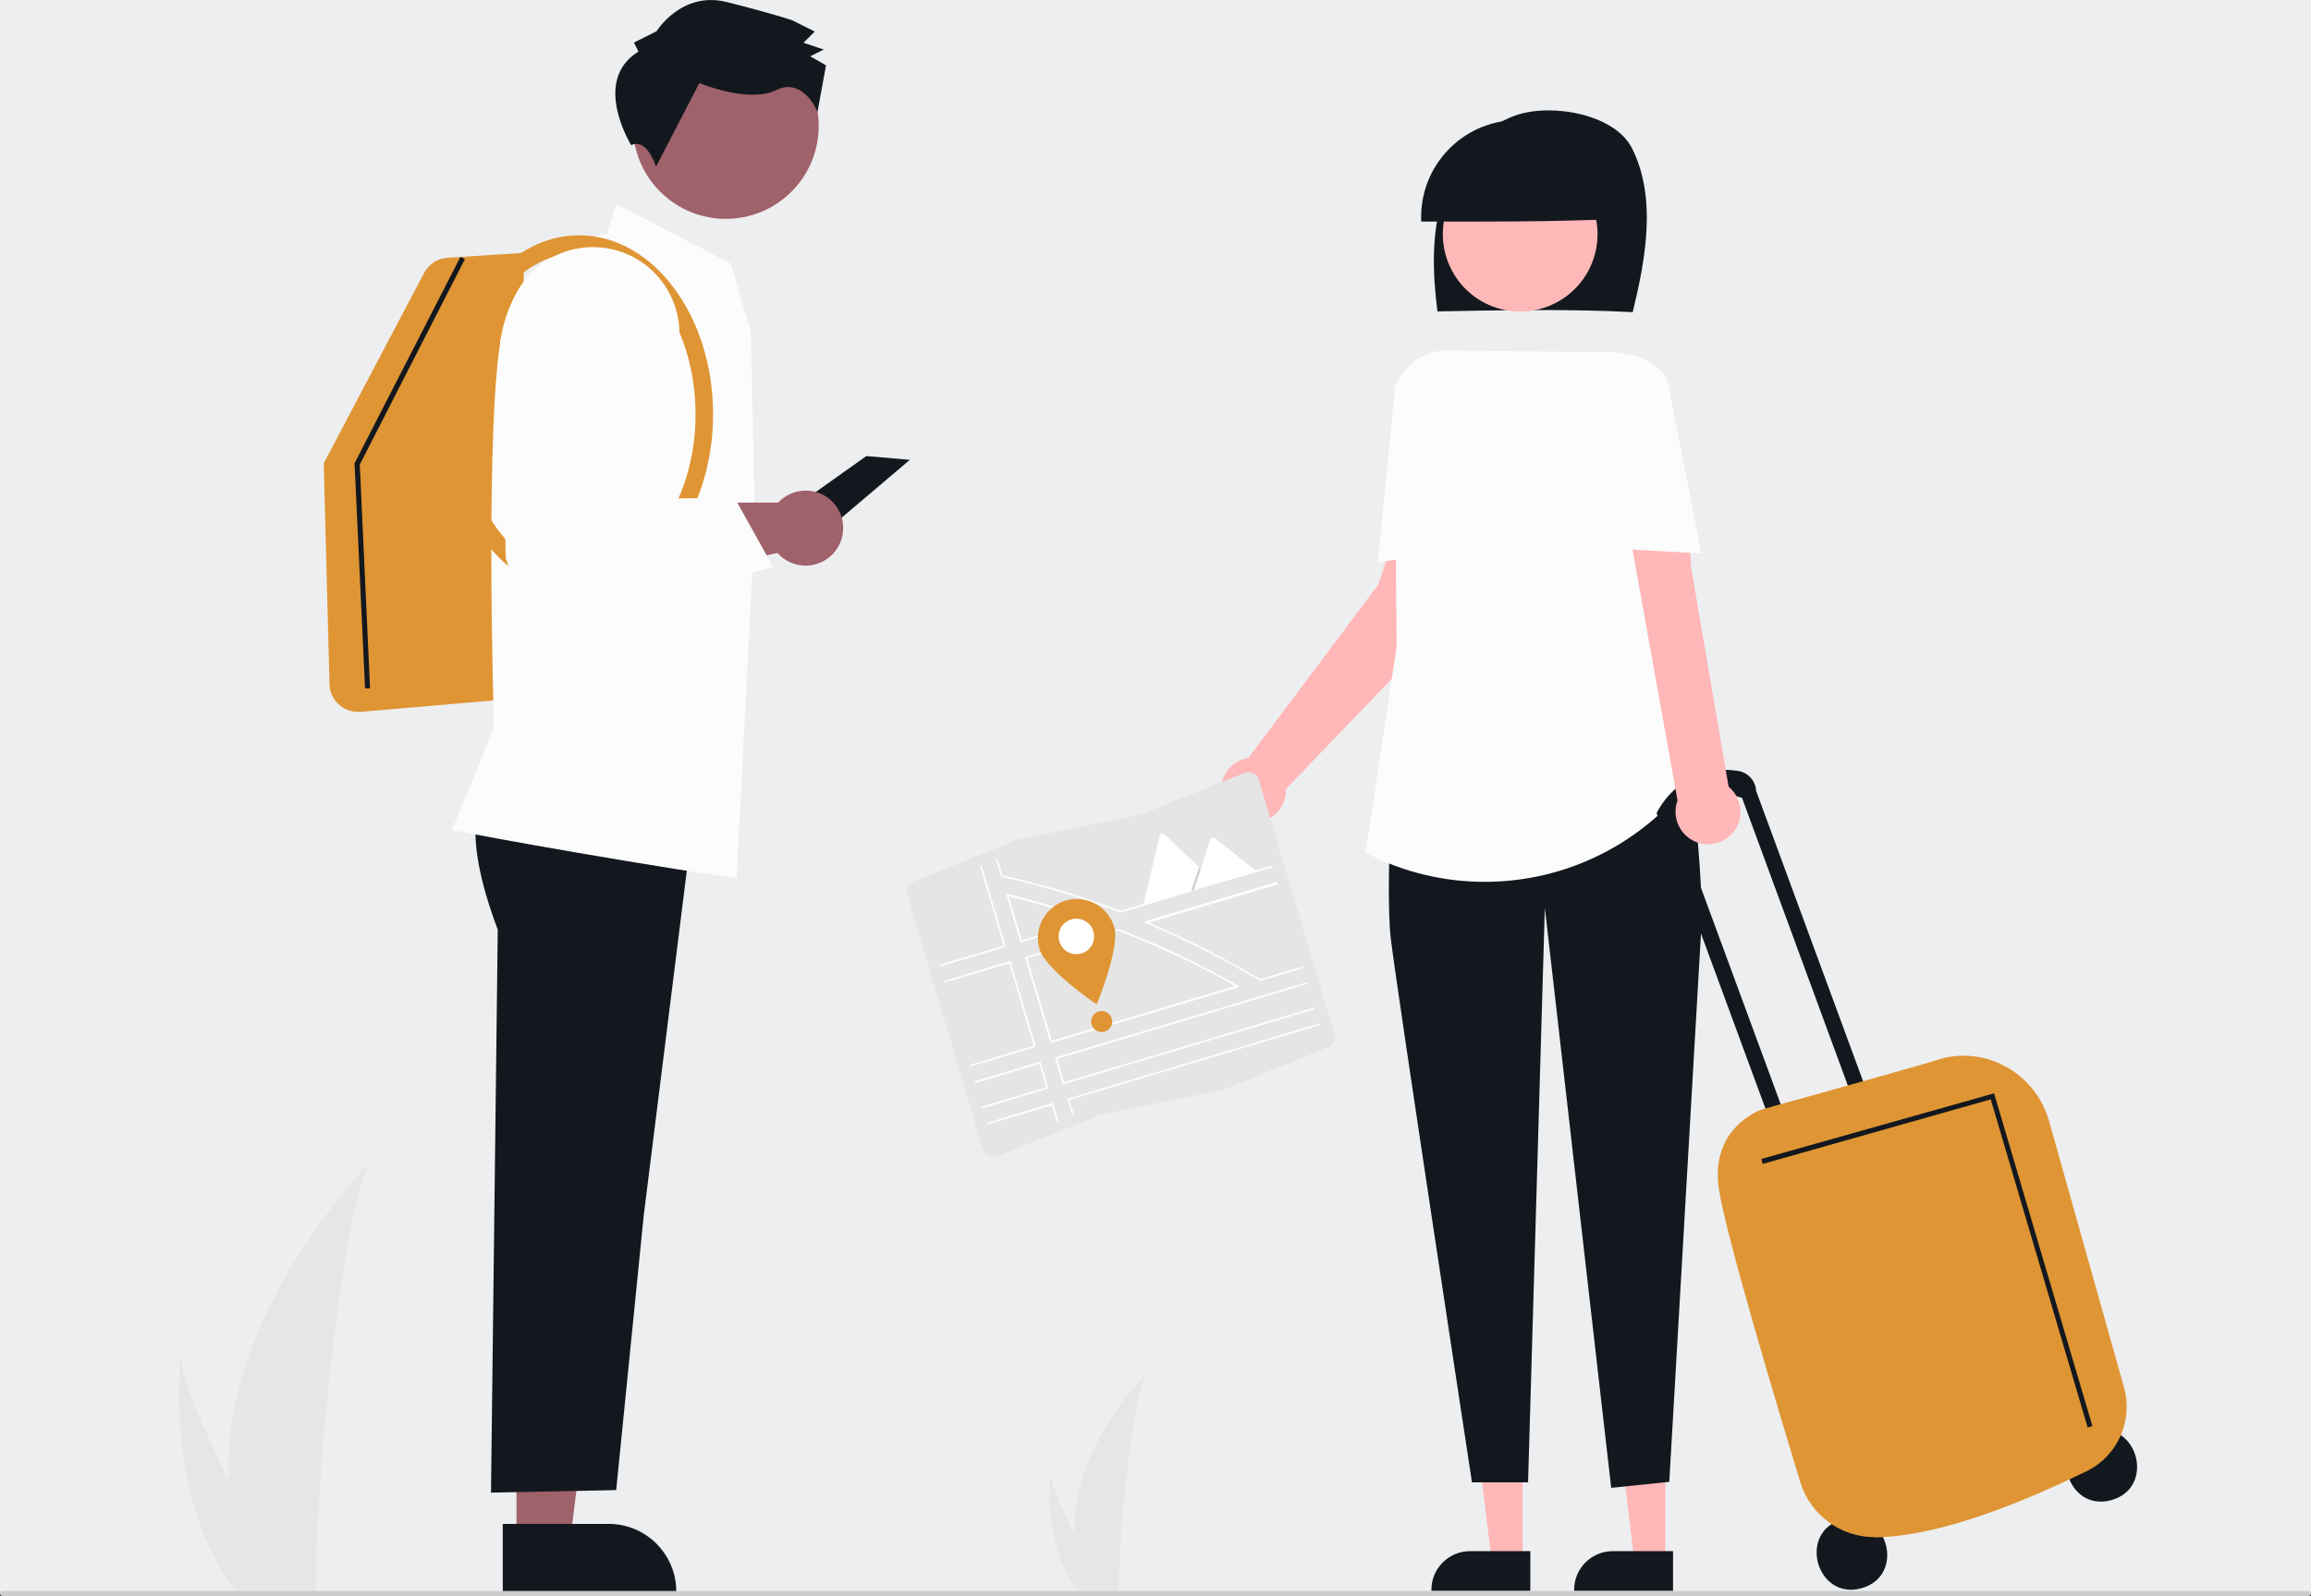<?xml version="1.0" encoding="utf-8"?>
<!-- Generator: Adobe Illustrator 25.2.0, SVG Export Plug-In . SVG Version: 6.00 Build 0)  -->
<svg version="1.1" id="ff6927f3-e348-4109-ae53-809eb073dcca"
	 xmlns="http://www.w3.org/2000/svg" xmlns:xlink="http://www.w3.org/1999/xlink" x="0px" y="0px" viewBox="0 0 923 637.6"
	 style="enable-background:new 0 0 923 637.6;" xml:space="preserve">
<rect x="0" y="0" width="923" height="637.6" fill="#333333" stroke="none"/>
<style type="text/css">
	.st0{fill:#EDEEF0;}
	.st1{fill:#E6E6E6;}
	.st2{fill:#13181E;}
	.st3{fill:#9F616A;}
	.st4{fill:#DF9534;}
	.st5{fill:#FCFCFC;}
	.st6{fill:#FFB7B7;}
	.st7{fill:#FFB8B8;}
	.st8{fill:#CCCCCC;}
	.st9{fill:#E5E5E5;}
	.st10{fill:#FFFFFF;}
	.st11{opacity:0.2;enable-background:new    ;}
</style>
<rect y="-1.5" class="st0" width="923" height="638.1"/>
<path id="e8d007e8-8581-4ac8-8421-0613b3e5935f" class="st1" d="M91.2,590.8c0.4,14.9,2.9,29.6,7.4,43.8c0.1,0.3,0.2,0.7,0.3,1h27.6
	c0-0.3-0.1-0.6-0.1-1c-1.8-21.2,8.7-148.5,21.4-170.5C146.7,465.9,89,523.6,91.2,590.8z"/>
<path id="f8d01cab-c1a6-42c6-a30a-ae051f1ede34" class="st1" d="M93.2,634.6c0.2,0.3,0.5,0.7,0.7,1h20.7c-0.2-0.3-0.3-0.6-0.6-1
	c-3.4-6.2-13.6-24.6-23-43.8c-10.1-20.6-19.4-41.9-18.6-49.7C72.3,542.9,65.3,596.1,93.2,634.6z"/>
<path id="fd51cc05-38fd-444b-9e70-38f0335b4e21" class="st1" d="M429,612.9c0.2,7.6,1.5,15,3.8,22.2c0.1,0.2,0.1,0.3,0.2,0.5h14
	c0-0.1,0-0.3,0-0.5c-0.9-10.8,4.4-75.4,10.9-86.6C457.2,549.4,427.9,578.7,429,612.9z"/>
<path id="ef6d185a-ee65-40f0-bfea-de8a051c0d9b" class="st1" d="M430.1,635.1c0.1,0.2,0.2,0.3,0.4,0.5H441c-0.1-0.1-0.2-0.3-0.3-0.5
	c-1.7-3.1-6.9-12.5-11.7-22.2c-5.1-10.5-9.8-21.3-9.4-25.2C419.5,588.5,415.9,615.5,430.1,635.1z"/>
<polygon class="st2" points="346,182.2 310.3,207.6 332.5,209.9 363.4,183.7 "/>
<polygon class="st3" points="206.3,615.8 227.7,615.8 237.9,533 206.2,533 "/>
<path class="st2" d="M200.8,608.8h42.3l0,0c14.9,0,27,12.1,27,27v0.9h-69.3V608.8z"/>
<path class="st2" d="M192.7,319.9c0,0-9.3,10.5,6.1,51.5l-2.7,224.9l50-1l11-109.7l20-160.1L192.7,319.9z"/>
<path class="st4" d="M142.9,284.4c-6.1,0-11.1-4.9-11.3-11l-2.3-88.3l40.1-76.1c1.9-3.5,5.4-5.8,9.3-6l30.6-2l-2.7,178l-62.7,5.4
	C143.5,284.4,143.2,284.4,142.9,284.4z"/>
<path class="st5" d="M294.2,351l-0.5-0.1c-63.9-9.7-112.1-19.1-112.6-19.2l-0.6-0.1l16.8-40.7c-0.1-4.3-3.8-123.8,3.2-158.2
	c6.7-33.3,38.4-38.7,42-39.2l3.6-12l45.8,23.8l8,27.5l1.6,75.3L294.2,351z"/>
<path class="st4" d="M231.3,237c-29.5,0-53.5-32.1-53.5-71.5s24-71.5,53.5-71.5s53.5,32.1,53.5,71.5S260.8,237,231.3,237z
	 M231.3,101c-25.6,0-46.5,28.9-46.5,64.5s20.9,64.5,46.5,64.5s46.5-28.9,46.5-64.5S256.9,101,231.3,101L231.3,101z"/>
<path class="st3" d="M321.8,196c-4.2,0-8.1,1.7-11,4.8h-77l-28.2,6l4.6,35.7l100.3-21.6c5.5,6.2,15,6.8,21.2,1.3s6.8-15,1.3-21.2
	C330.2,197.8,326.1,196,321.8,196z"/>
<ellipse transform="matrix(0.707 -0.707 0.707 0.707 49.364 219.737)" class="st3" cx="289.9" cy="50.3" rx="37.1" ry="37.1"/>
<path class="st2" d="M255,20.6l-1.8-3.6l9-4.5c0,0,10-16.2,28-11.7s26.2,7.3,26.2,7.3l9,4.5l-4.5,4.5l8.1,2.7l-5.4,2.7l6.3,3.6
	l-3.4,18.6c0,0-5.6-14.1-16.5-8.7s-30.7-2.8-30.7-2.8L262,66.6c0,0-3.6-11.7-9.9-8.6C252.2,58.1,236,32.3,255,20.6z"/>
<path class="st6" d="M577.3,248.9l-1.6-29.7l-16-13l-9.3,27.5l-51.8,69.1c-7.1,1.1-11.9,7.8-10.8,14.9s7.8,11.9,14.9,10.8
	c6.3-1,10.9-6.5,10.9-12.8c0-0.2,0-0.3,0-0.5L577.3,248.9z"/>
<polygon class="st6" points="608.1,623.7 595.8,623.7 590,576.4 608.1,576.4 "/>
<path class="st2" d="M611.2,635.6h-39.5v-0.5c0-8.5,6.9-15.4,15.4-15.4l0,0h24.1V635.6z"/>
<polygon class="st6" points="665.1,623.7 652.8,623.7 647,576.4 665.1,576.4 "/>
<path class="st2" d="M668.2,635.6h-39.5v-0.5c0-8.5,6.9-15.4,15.4-15.4l0,0h24.1V635.6z"/>
<path class="st2" d="M652.1,124.7c5.2-21.4,9.6-45.6-0.2-65.3C645.2,45.7,620,41.1,605.6,46s-24.8,18.3-29.4,32.9s-4,30.3-2.1,45.5
	C600.7,123.9,627.2,123.4,652.1,124.7z"/>
<ellipse transform="matrix(0.877 -0.48 0.48 0.877 29.444 302.857)" class="st7" cx="607.4" cy="93.8" rx="30.9" ry="30.9"/>
<path class="st2" d="M645.2,87.5c0.4-21.4-16.6-39.1-38.1-39.5c-21.4-0.5-39.1,16.6-39.5,38c0,0.8,0,1.7,0,2.5
	C594.1,88.6,620.5,88.6,645.2,87.5z"/>
<path class="st2" d="M557.8,279.9c0,0-5,73-2.3,95.3c2.7,22.3,32.4,217,32.4,217h22.4l6.7-229.5l26.5,231.7l23.2-2.4l13.1-226.6
	c0,0-2.1-84.8-18.8-93.4L557.8,279.9z"/>
<path class="st5" d="M593,352.3c-16.5,0-32.7-3.9-47.3-11.5l-0.3-0.2l12.4-82.2l-0.8-97.9c-0.1-11.2,8.9-20.3,20.1-20.4
	c0.1,0,0.2,0,0.4,0l66.5,0.6c11.8,0.1,21.4,9.8,21.2,21.6c0,0.5,0,1-0.1,1.5l-6.2,78.5l20.6,63.7l-3.6,4.8
	C656.2,337,625.6,352.3,593,352.3z"/>
<path class="st5" d="M550.3,224.7l7-71.1l2.2-3.2c6.4-9.1,19.1-11.4,28.2-4.9c0,0,0,0,0.1,0l1.9,1.4l-1.9,72L550.3,224.7z"/>
<path class="st2" d="M835.6,571.8c18-5,25.7,22.4,7.7,27.5C825.3,604.3,817.6,576.9,835.6,571.8z"/>
<path class="st2" d="M735.8,607c18-5,25.7,22.4,7.7,27.5C725.5,639.5,717.8,612.1,735.8,607z"/>
<path class="st2" d="M695.4,318.7l0.3-0.1L742,444.5l6.1-1.7L701.4,316l0,0c-0.2-4-3.2-7.4-7.2-8c-23.2-3.7-32.6,16.9-32.6,16.9
	l0.1,0.1l47.4,128.7l6.1-1.7l-46-124.9C683.3,313.2,695.4,318.7,695.4,318.7z"/>
<path class="st4" d="M748.5,614.1c-13.6-0.1-25.5-9-29.5-22c-8.8-29-29.7-98.4-32.5-117.2c-3.6-24.5,16.7-31.5,17.1-31.6
	c0.5-0.2,8.7-2.5,20-5.6c19.2-5.4,48.2-13.5,49.3-14c9.1-3.2,19.1-2.4,27.6,2.1c8.8,4.6,15.2,12.6,17.9,22.1l29.9,106.3
	c3.8,13.4-2.6,27.7-15.2,33.7c-23,11.1-56.8,25.8-84.2,26.3C748.8,614.1,748.7,614.1,748.5,614.1z"/>
<path class="st6" d="M690.4,314.3l-15-87.7l-1.7-29.6l-24.3,8L670,319.8c-2.5,6.7,1,14.2,7.7,16.7s14.2-1,16.7-7.7
	C696.2,323.7,694.7,317.8,690.4,314.3z"/>
<path class="st5" d="M679.5,221.1l-37.9-2.1l-8.9-71.5l0.9-0.8c8.9-7.8,22.5-6.8,30.3,2.1c0,0,0,0,0.1,0.1l1.8,2v0.1L679.5,221.1z"
	/>
<polygon class="st2" points="833.8,570.3 795.1,439.2 704,465 703.5,463 796.4,436.8 796.7,437.7 835.7,569.7 "/>
<polygon class="st2" points="145.8,275 141.6,185.1 183.9,102.6 185.7,103.5 143.7,185.6 147.8,275 "/>
<path class="st8" d="M922,637.6H1c-0.6,0-1-0.4-1-1s0.4-1,1-1h921c0.6,0,1,0.4,1,1S922.6,637.6,922,637.6z"/>
<path class="st5" d="M210.8,249.2L202,223l-2.1-87.3l3.8-12.4c5.5-18.3,24.9-28.6,43.1-23.1c18.3,5.5,28.6,24.9,23.1,43.1
	c-0.3,0.9-0.6,1.7-0.9,2.5l-20.1,51.5l1,2l43.5-0.4l15.5,27.8L210.8,249.2z"/>
<path class="st9" d="M488.2,435.5L488.2,435.5l-48.3,9.7l-41.5,16.7c-2.3,0.9-4.8-0.2-5.7-2.4l0,0c-0.1-0.1-0.1-0.3-0.1-0.4
	l-30.3-101.6c-0.7-2.2,0.5-4.5,2.6-5.3l42.3-17l0,0l48.3-9.7l41.5-16.7c2.3-0.9,4.8,0.2,5.7,2.4c0.1,0.1,0.1,0.3,0.1,0.4L533,413.1
	c0.7,2.2-0.5,4.5-2.6,5.3L488.2,435.5z"/>
<path class="st10" d="M436.4,367.3c-11.1-3.9-22.5-7.3-34-10.2l-0.6-0.1l5.8,19.5l29.7-8.9L436.4,367.3z M408.1,375.7l-5.3-17.7
	c10.9,2.7,21.8,6,32.4,9.7L408.1,375.7z M494.4,393.7c-5.2-2.9-10.4-5.7-15.7-8.4c-1.5-0.7-2.9-1.5-4.4-2.2
	c-9-4.4-18.1-8.3-27.3-11.9h-0.1l-37.5,11.2l10.2,34.3l75.5-22.5L494.4,393.7z M420.1,415.8l-9.8-33l36.6-10.9
	c8.9,3.5,17.7,7.3,26.5,11.5c1.5,0.7,3,1.5,4.5,2.2c5.2,2.6,10.4,5.4,15.5,8.3L420.1,415.8z M494.4,393.7
	c-5.2-2.9-10.4-5.7-15.7-8.4c-1.5-0.7-2.9-1.5-4.4-2.2c-9-4.4-18.1-8.3-27.3-11.9h-0.1l-37.5,11.2l10.2,34.3l75.5-22.5L494.4,393.7z
	 M420.1,415.8l-9.8-33l36.6-10.9c8.9,3.5,17.7,7.3,26.5,11.5c1.5,0.7,3,1.5,4.5,2.2c5.2,2.6,10.4,5.4,15.5,8.3L420.1,415.8z
	 M436.4,367.3c-11.1-3.9-22.5-7.3-34-10.2l-0.6-0.1l5.8,19.5l29.7-8.9L436.4,367.3z M408.1,375.7l-5.3-17.7
	c10.9,2.7,21.8,6,32.4,9.7L408.1,375.7z M436.4,367.3c-11.1-3.9-22.5-7.3-34-10.2l-0.6-0.1l5.8,19.5l29.7-8.9L436.4,367.3z
	 M408.1,375.7l-5.3-17.7c10.9,2.7,21.8,6,32.4,9.7L408.1,375.7z M494.4,393.7c-5.2-2.9-10.4-5.7-15.7-8.4c-1.5-0.7-2.9-1.5-4.4-2.2
	c-9-4.4-18.1-8.3-27.3-11.9h-0.1l-37.5,11.2l10.2,34.3l75.5-22.5L494.4,393.7z M420.1,415.8l-9.8-33l36.6-10.9
	c8.9,3.5,17.7,7.3,26.5,11.5c1.5,0.7,3,1.5,4.5,2.2c5.2,2.6,10.4,5.4,15.5,8.3L420.1,415.8z M389.2,432.1l0.2,0.6l25.7-7.7l2.8,9.4
	l-25.7,7.7l0.2,0.6l26.3-7.9l-3.2-10.7L389.2,432.1z M426.3,439l2,6.6l0.6-0.3l-1.8-5.9l100-29.9l-0.2-0.6L426.3,439z M522.2,393
	l-0.2-0.6l-100.7,30.1l3.2,10.7l100.7-30.1l-0.2-0.6l-100,29.9l-2.8-9.4L522.2,393z M447.5,363.9c-15.3-5.9-31.1-10.6-47.1-14.2
	l-2-6.6l-0.6,0.3l2,6.6l0.7,0.4c16,3.5,31.7,8.3,46.9,14.2h0.1l60.9-18.2l-0.2-0.6L447.5,363.9z M400.9,377.8l-25.7,7.7l0.2,0.6
	l26.3-7.9l-9.7-32.6l-0.6,0.3L400.9,377.8z M510.1,352.3l-53.5,16l0.9,0.4c8.2,3.5,16.4,7.3,24.6,11.5c1.2,0.6,2.3,1.2,3.5,1.8
	c5.8,3,11.5,6.2,17.2,9.6l0.6,0.2l17.1-5.1l-0.2-0.6l-17,5.1c-5.6-3.3-11.3-6.5-17-9.5c-1.1-0.6-2.3-1.2-3.4-1.8
	c-8-4.1-16-7.9-24.1-11.3l51.7-15.4L510.1,352.3z M394.2,448.6l0.2,0.6l25.7-7.7l2,6.5l0.6-0.3l-2.1-7.1L394.2,448.6z M377.2,391.9
	l0.2,0.6l25.7-7.7l9.8,33l-25.7,7.7l0.2,0.6l26.3-7.9l-10.2-34.3L377.2,391.9z M436.4,367.3c-11.1-3.9-22.5-7.3-34-10.2l-0.6-0.1
	l5.8,19.5l29.7-8.9L436.4,367.3z M408.1,375.7l-5.3-17.7c10.9,2.7,21.8,6,32.4,9.7L408.1,375.7z M494.4,393.7
	c-5.2-2.9-10.4-5.7-15.7-8.4c-1.5-0.7-2.9-1.5-4.4-2.2c-9-4.4-18.1-8.3-27.3-11.9h-0.1l-37.5,11.2l10.2,34.3l75.5-22.5L494.4,393.7z
	 M420.1,415.8l-9.8-33l36.6-10.9c8.9,3.5,17.7,7.3,26.5,11.5c1.5,0.7,3,1.5,4.5,2.2c5.2,2.6,10.4,5.4,15.5,8.3L420.1,415.8z
	 M436.4,367.3c-11.1-3.9-22.5-7.3-34-10.2l-0.6-0.1l5.8,19.5l29.7-8.9L436.4,367.3z M408.1,375.7l-5.3-17.7
	c10.9,2.7,21.8,6,32.4,9.7L408.1,375.7z M494.4,393.7c-5.2-2.9-10.4-5.7-15.7-8.4c-1.5-0.7-2.9-1.5-4.4-2.2
	c-9-4.4-18.1-8.3-27.3-11.9h-0.1l-37.5,11.2l10.2,34.3l75.5-22.5L494.4,393.7z M420.1,415.8l-9.8-33l36.6-10.9
	c8.9,3.5,17.7,7.3,26.5,11.5c1.5,0.7,3,1.5,4.5,2.2c5.2,2.6,10.4,5.4,15.5,8.3L420.1,415.8z"/>
<path class="st4" d="M445,370.3c2.5,8.2-7,31-7,31s-20.4-13.9-22.8-22.1c-2.5-8.2,2.2-16.9,10.4-19.4S442.5,362.1,445,370.3
	L445,370.3L445,370.3z"/>
<path class="st10" d="M436.7,372.1c1.1,3.8-1,7.7-4.8,8.8c-3.8,1.1-7.7-1-8.8-4.8c-1.1-3.8,1-7.7,4.8-8.8l0,0
	C431.6,366.2,435.6,368.3,436.7,372.1L436.7,372.1z"/>
<circle class="st4" cx="440" cy="408.1" r="4.2"/>
<path class="st10" d="M485.8,353l-29.1,8.7h-0.1l6.6-28c0.1-0.5,0.7-0.9,1.2-0.8c0.2,0,0.3,0.1,0.5,0.3l14,13.2l0.7,0.6L485.8,353z"
	/>
<polygon class="st11" points="485.8,353 475.8,355.9 478.6,347.4 478.8,346.8 478.9,346.5 479.5,347.1 "/>
<path class="st10" d="M502,348.1l-25.2,7.5l2.8-8.5l0.2-0.6l3.6-11.1c0.3-0.7,1.1-1,1.7-0.7c0,0,0.1,0,0.1,0.1l0.1,0.1L502,348.1z"
	/>
</svg>

